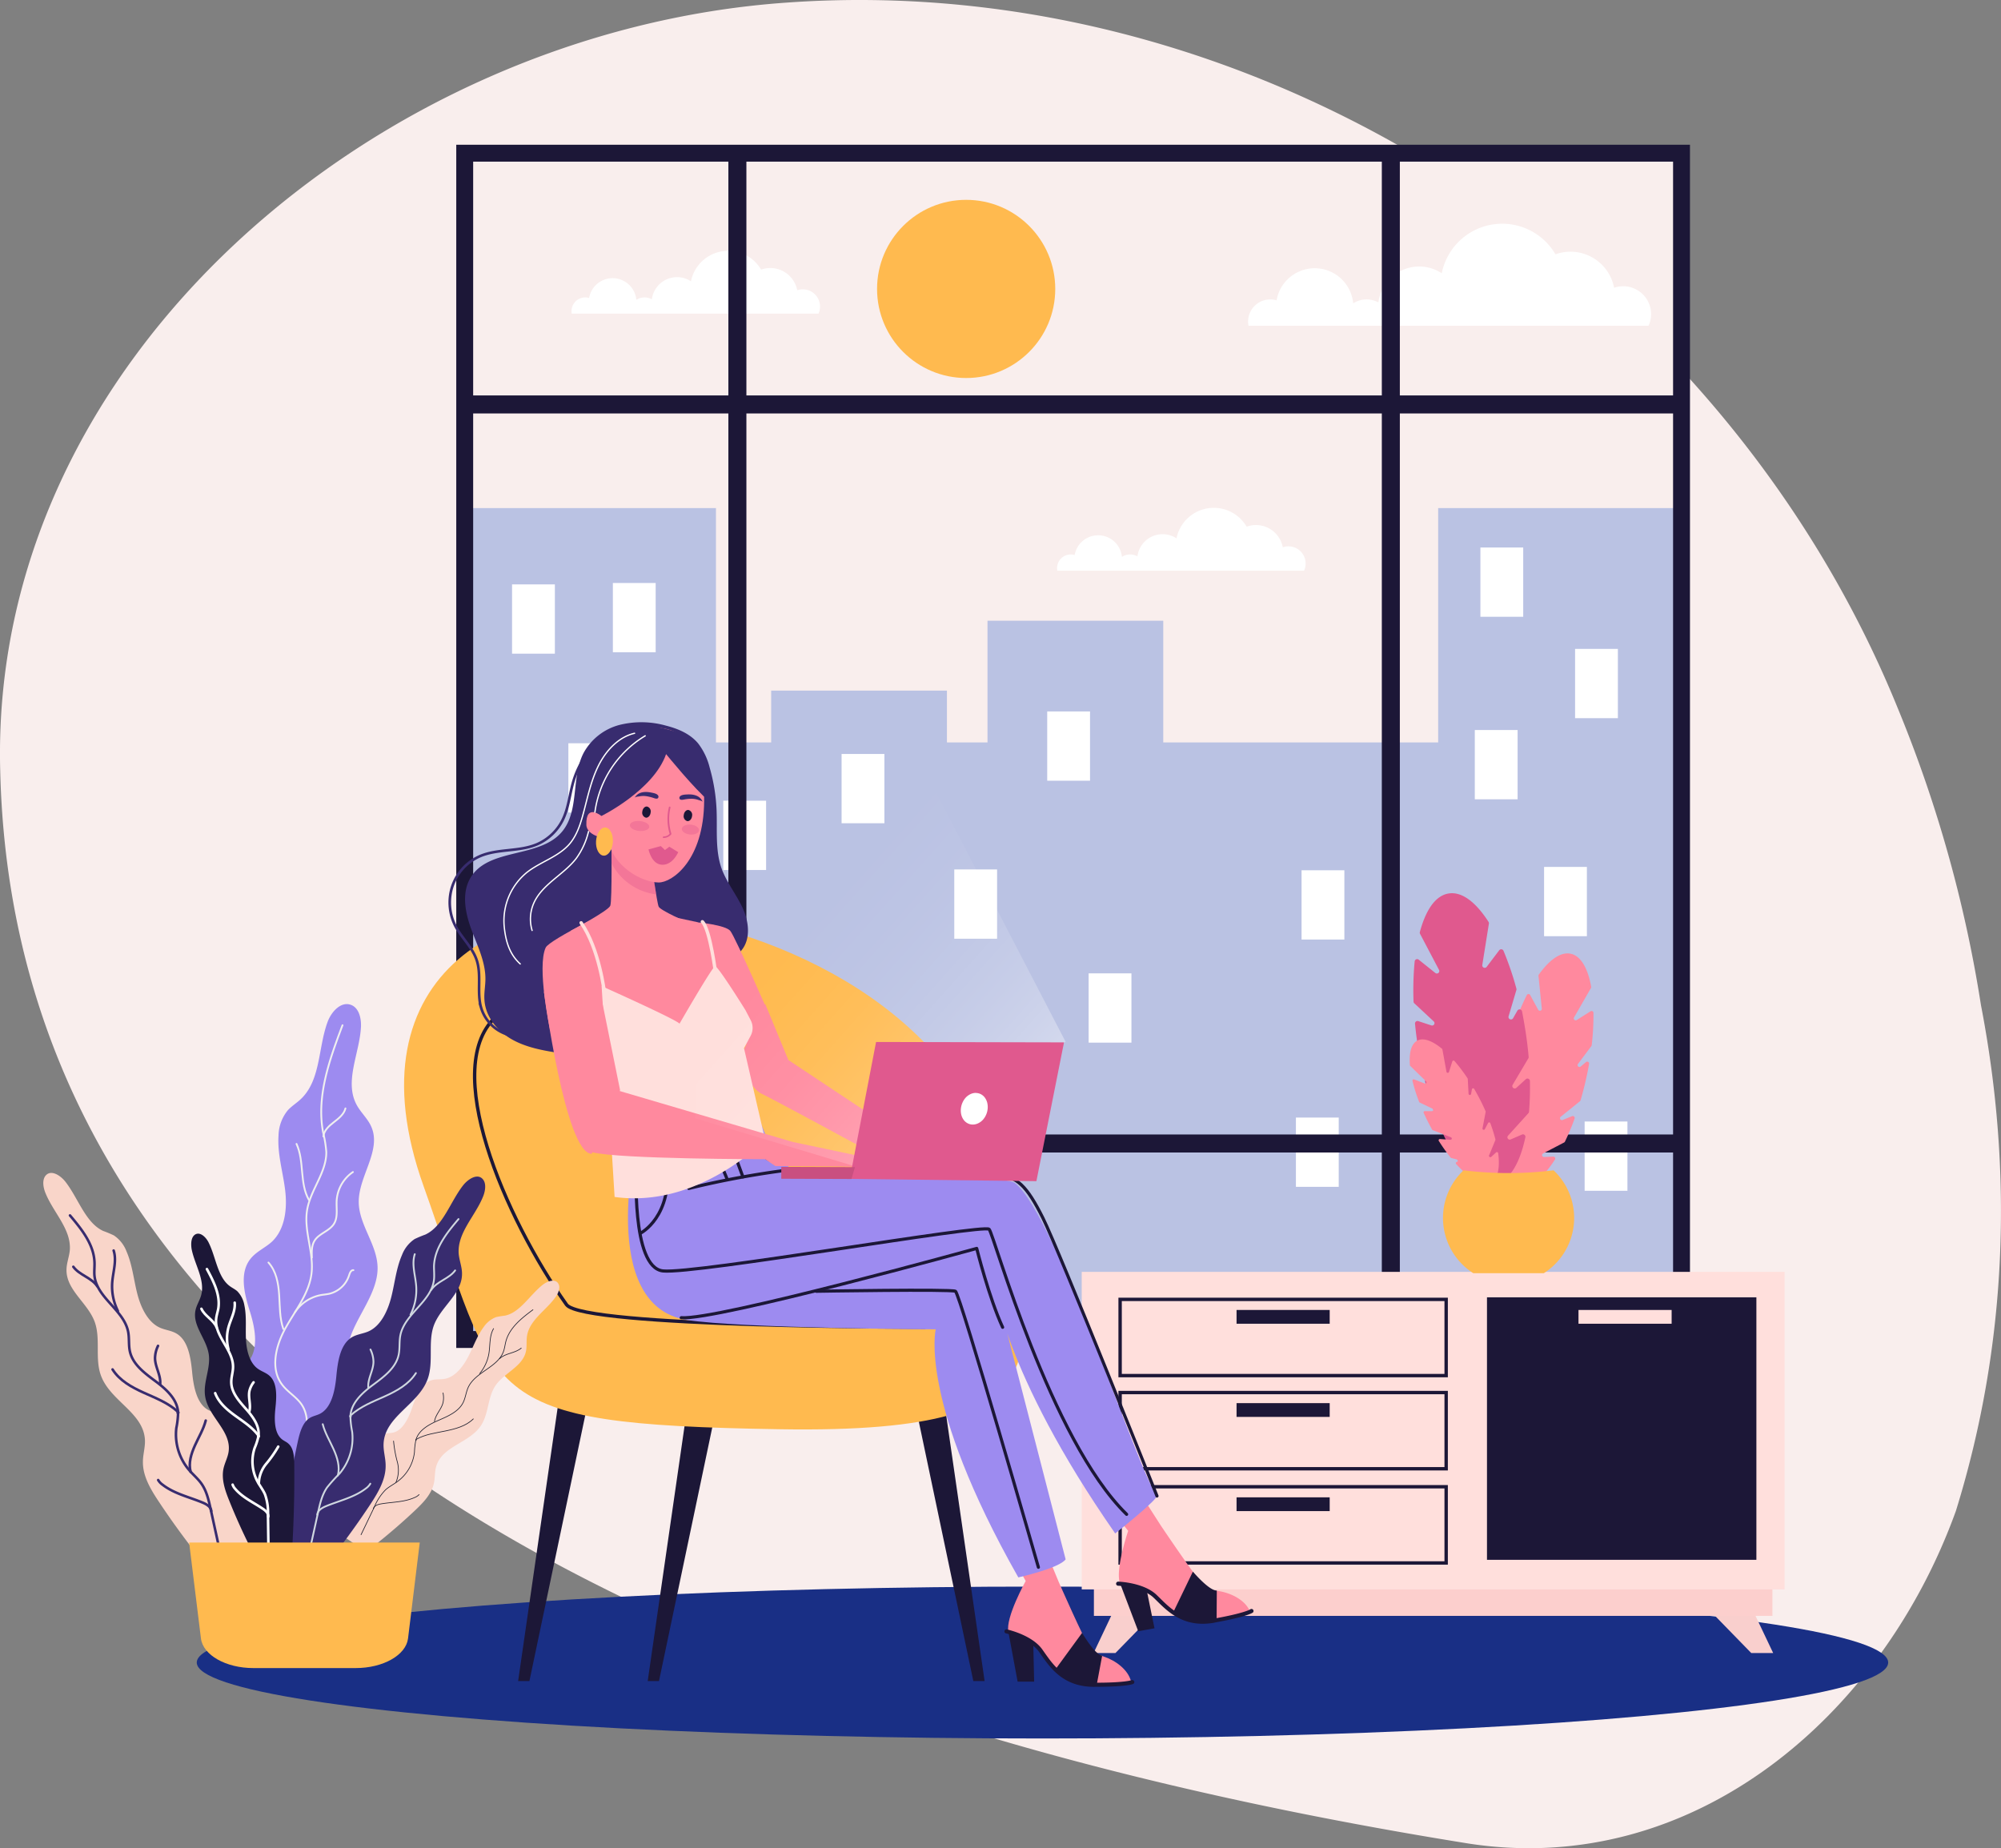<svg xmlns="http://www.w3.org/2000/svg" xmlns:xlink="http://www.w3.org/1999/xlink" viewBox="0 0 603.04 557.03">
  <rect x="0" y="0" width="603.04" height="557.03" fill="#808080" stroke="none"/>
  <defs>
    <linearGradient id="f26c0994-24ec-4ed3-a8f5-2c1a5a58daed" x1="313.72" y1="339.63" x2="234.44" y2="268.92" gradientUnits="userSpaceOnUse">
      <stop offset="0" stop-color="#fff"/>
      <stop offset="0.02" stop-color="#fff" stop-opacity="0.96"/>
      <stop offset="0.14" stop-color="#fff" stop-opacity="0.74"/>
      <stop offset="0.25" stop-color="#fff" stop-opacity="0.54"/>
      <stop offset="0.37" stop-color="#fff" stop-opacity="0.37"/>
      <stop offset="0.49" stop-color="#fff" stop-opacity="0.24"/>
      <stop offset="0.61" stop-color="#fff" stop-opacity="0.13"/>
      <stop offset="0.74" stop-color="#fff" stop-opacity="0.06"/>
      <stop offset="0.86" stop-color="#fff" stop-opacity="0.01"/>
      <stop offset="1" stop-color="#fff" stop-opacity="0"/>
    </linearGradient>
    <clipPath id="f4c14bbf-d1f4-40f8-8ecd-87fb8db3f421">
      <polygon points="289.13 339 290.01 329.4 298.09 329.37 297.21 338.94 289.13 339" style="fill: none"/>
    </clipPath>
  </defs>
  <title>Asset 3</title>
  <g id="a21ac62b-66eb-4a85-ad03-3806080e7931" data-name="Layer 2">
    <g id="a6ce3800-14c1-4993-86f8-8f80e7475d8e" data-name="Layer 1">
      <path d="M597,302.93c9.74,50.47,8,102.32-7.55,152.44C567,517.6,510,566,442.55,555.62,259.34,526.24,5.26,448.46.07,232.41-3.38,108,114.15,9.44,236.87.8,380.33-9.57,518.6,82,572,213.62A394,394,0,0,1,597,302.93Z" style="fill: #f9eeed"/>
      <g>
        <ellipse cx="314.17" cy="501.07" rx="254.87" ry="22.89" style="fill: #192f85"/>
        <g>
          <rect x="141.75" y="47.2" width="365.16" height="352.94" style="fill: #f9eeed"/>
          <circle cx="291.17" cy="87.08" r="26.85" style="fill: #ffba4f"/>
          <rect x="433.42" y="153.13" width="74.7" height="250.58" style="fill: #bac2e3"/>
          <rect x="141.07" y="153.13" width="74.7" height="250.58" style="fill: #bac2e3"/>
          <rect x="297.6" y="187.08" width="52.97" height="216.63" style="fill: #bac2e3"/>
          <rect x="232.41" y="208.14" width="52.97" height="195.58" style="fill: #bac2e3"/>
          <rect x="203.72" y="223.76" width="233.78" height="179.96" style="fill: #bac2e3"/>
          <g>
            <rect x="446.15" y="165.01" width="12.9" height="20.88" style="fill: #fff"/>
            <rect x="474.68" y="195.57" width="12.9" height="20.88" style="fill: #fff"/>
            <rect x="444.46" y="220.02" width="12.9" height="20.88" style="fill: #fff"/>
            <rect x="465.34" y="261.28" width="12.9" height="20.88" style="fill: #fff"/>
            <rect x="433.59" y="297.27" width="12.9" height="20.88" style="fill: #fff"/>
            <rect x="477.56" y="338.01" width="12.9" height="20.88" style="fill: #fff"/>
            <rect x="392.25" y="262.29" width="12.9" height="20.88" style="fill: #fff"/>
            <rect x="315.6" y="214.42" width="12.9" height="20.88" style="fill: #fff"/>
            <rect x="184.7" y="175.71" width="12.9" height="20.88" style="fill: #fff"/>
            <rect x="328.08" y="293.36" width="12.9" height="20.88" style="fill: #fff"/>
            <rect x="390.55" y="336.82" width="12.9" height="20.88" style="fill: #fff"/>
            <rect x="287.59" y="262.04" width="12.9" height="20.88" style="fill: #fff"/>
            <rect x="264.92" y="327.74" width="12.9" height="20.88" style="fill: #fff"/>
            <rect x="154.32" y="176.13" width="12.9" height="20.88" style="fill: #fff"/>
            <rect x="171.29" y="224.01" width="12.9" height="20.88" style="fill: #fff"/>
            <rect x="171.29" y="286.66" width="12.9" height="20.88" style="fill: #fff"/>
            <rect x="218.91" y="286.66" width="12.9" height="20.88" style="fill: #fff"/>
            <rect x="217.98" y="241.33" width="12.9" height="20.88" style="fill: #fff"/>
            <rect x="253.63" y="227.24" width="12.9" height="20.88" style="fill: #fff"/>
          </g>
          <rect x="140.05" y="46.17" width="366.71" height="357.54" style="fill: none;stroke: #1c1737;stroke-miterlimit: 10;stroke-width: 5.093px"/>
          <path d="M496.83,98.17a8.41,8.41,0,0,0-7.67-11.9,8.48,8.48,0,0,0-2.72.46,13.38,13.38,0,0,0-17.67-10.08,18.58,18.58,0,0,0-34.27,5.71,12.39,12.39,0,0,0-19.1,8.79,7.45,7.45,0,0,0-7.59.27,11.65,11.65,0,0,0-23.08-.91,7,7,0,0,0-1.9-.27,6.68,6.68,0,0,0-6.69,6.69,6.36,6.36,0,0,0,.12,1.24Z" style="fill: #fff"/>
          <path d="M393,172a5.11,5.11,0,0,0,.47-2.14,5.17,5.17,0,0,0-6.88-4.91,8.23,8.23,0,0,0-10.89-6.22,11.47,11.47,0,0,0-21.14,3.52,7.64,7.64,0,0,0-11.77,5.42,4.59,4.59,0,0,0-2.21-.56,4.53,4.53,0,0,0-2.47.73,7.19,7.19,0,0,0-14.24-.56,4.09,4.09,0,0,0-1.17-.17,4.13,4.13,0,0,0-4.13,4.13,3.84,3.84,0,0,0,.08.76Z" style="fill: #fff"/>
          <path d="M246.67,94.53a5.07,5.07,0,0,0,.46-2.14,5.19,5.19,0,0,0-6.87-4.91,8.26,8.26,0,0,0-10.89-6.22,11.47,11.47,0,0,0-21.14,3.53,7.55,7.55,0,0,0-4.2-1.26,7.65,7.65,0,0,0-7.58,6.68,4.53,4.53,0,0,0-2.2-.57,4.59,4.59,0,0,0-2.48.73,7.18,7.18,0,0,0-14.23-.55,3.77,3.77,0,0,0-1.17-.18,4.13,4.13,0,0,0-4.13,4.13,4.67,4.67,0,0,0,.07.76Z" style="fill: #fff"/>
          <rect x="219.51" y="47.19" width="5.43" height="355.84" style="fill: #1c1737"/>
          <rect x="416.44" y="47.19" width="5.43" height="355.84" style="fill: #1c1737"/>
          <rect x="319.8" y="-60.32" width="5.43" height="364.42" transform="translate(444.41 -200.62) rotate(90)" style="fill: #1c1737"/>
          <rect x="319.8" y="162.43" width="5.43" height="364.42" transform="translate(667.15 22.12) rotate(90)" style="fill: #1c1737"/>
        </g>
        <g>
          <polygon points="347.86 486.21 336.16 498.21 329.57 498.21 335.31 486.1 347.86 486.21" style="fill: #f9cfcd"/>
          <polygon points="516.09 486.21 527.78 498.21 534.38 498.21 528.63 486.1 516.09 486.21" style="fill: #f9cfcd"/>
          <rect x="329.67" y="467.23" width="204.49" height="19.78" style="fill: #fccfcd"/>
          <rect x="326" y="383.33" width="211.83" height="95.7" style="fill: #ffdfdc"/>
          <rect x="337.57" y="391.62" width="98.26" height="22.97" style="fill: none;stroke: #1c1737;stroke-miterlimit: 10;stroke-width: 1.019px"/>
          <rect x="372.66" y="394.81" width="28.07" height="4.15" style="fill: #1c1737"/>
          <rect x="337.57" y="419.7" width="98.26" height="22.97" style="fill: none;stroke: #1c1737;stroke-miterlimit: 10;stroke-width: 1.019px"/>
          <rect x="372.66" y="422.89" width="28.07" height="4.15" style="fill: #1c1737"/>
          <rect x="337.57" y="448.09" width="98.26" height="22.97" style="fill: none;stroke: #1c1737;stroke-miterlimit: 10;stroke-width: 1.019px"/>
          <rect x="372.66" y="451.28" width="28.07" height="4.15" style="fill: #1c1737"/>
          <rect x="448.13" y="391" width="81.19" height="79.11" style="fill: #1c1737"/>
          <rect x="475.71" y="394.81" width="28.07" height="4.15" style="fill: #ffdfdc"/>
        </g>
        <polygon points="283.82 417.35 296.73 506.65 293.33 506.65 275 419.39 283.82 417.35" style="fill: #1c1737"/>
        <polygon points="208.1 417.35 195.2 506.65 198.6 506.65 216.93 419.39 208.1 417.35" style="fill: #1c1737"/>
        <polygon points="169.06 417.35 156.15 506.65 159.55 506.65 177.88 419.39 169.06 417.35" style="fill: #1c1737"/>
        <path d="M235.1,430.76c-92.68-1.5-84.55-9.17-107.47-73.34s25.47-90.66,75.38-81,92.7,39.72,98.81,83.53S329.32,432.29,235.1,430.76Z" style="fill: #ffba4f"/>
        <path d="M278.73,400s-103.11.06-108-6.79c-18.33-25.8-38.7-72.32-20.71-87.26" style="fill: none;stroke: #1c1737;stroke-linecap: round;stroke-linejoin: round;stroke-width: 1.019px"/>
        <g>
          <path d="M328.9,447.63,340,461.38s-4.1,12-2.4,16c0,0,7.5,1.15,10.51,3.73s6.65,8.48,15.95,7.43,11.53-2.69,11.53-2.69l1.05-.34c-1.52-3.39-5.74-5.42-9.46-6a8.07,8.07,0,0,1-4.47-1.69c-2.35-2.38-12.85-18-12.85-18l-17.7-27.56Z" style="fill: #ff899e"/>
          <polygon points="345.55 479.11 347.93 490.75 343.03 491.63 337.63 477.41 345.55 479.11" style="fill: #1c1737"/>
          <path d="M366.19,489c9.17-1.66,11-2.77,11.21-2.89a.62.62,0,1,0-.69-1c-.06,0-1.9,1.14-10.95,2.74-8.4,1.51-12.75-2.78-16.24-6.23l-.95-.93c-3.86-3.71-11.26-4-11.57-4a.62.62,0,0,0-.64.6.61.61,0,0,0,.6.63c.07,0,7.24.27,10.75,3.65l.94.92c3.5,3.46,8.3,8.19,17.33,6.57Z" style="fill: #1c1737"/>
          <path d="M366.71,479.37l-.06,8.74s-5.27.64-7.56.22a24.1,24.1,0,0,1-5.59-2.23l6-12.43S364.4,479.47,366.71,479.37Z" style="fill: #1c1737"/>
        </g>
        <g>
          <path d="M300.6,461l8.51,15.5s-6.17,11.05-5.21,15.35c0,0,7.17,2.47,9.68,5.54s5,9.53,14.37,10.15,11.83-.59,11.83-.59l1.09-.16c-.89-3.6-4.69-6.35-8.25-7.53-1.72-.58-3.37-1.38-4.1-2.46-1.89-2.77-9.45-20-9.45-20l-12.52-30.27Z" style="fill: #ff899e"/>
          <polygon points="311.39 494.95 311.66 506.83 306.68 506.82 303.9 491.87 311.39 494.95" style="fill: #1c1737"/>
          <path d="M329.93,508.39c9.32,0,11.35-.77,11.55-.86a.62.62,0,0,0,.32-.81.63.63,0,0,0-.82-.32c-.07,0-2.06.78-11.26.75-8.54,0-12.05-5-14.88-9l-.76-1.08c-3.14-4.34-10.37-5.92-10.68-6a.62.62,0,0,0-.25,1.21c.07,0,7.07,1.55,9.93,5.5.24.35.5.7.75,1.07,2.83,4,6.71,9.54,15.89,9.55Z" style="fill: #1c1737"/>
          <path d="M332.16,499l-1.61,8.6s-5.3-.32-7.48-1.14a24.28,24.28,0,0,1-5.1-3.18l8.15-11.16S329.88,498.66,332.16,499Z" style="fill: #1c1737"/>
        </g>
        <path d="M182.9,221.14a27.6,27.6,0,0,0-10.12,14.43c-1.1,3.78-1.42,7.83-3.12,11.38a15.52,15.52,0,0,1-7.87,7.53c-5.45,2.29-11.83,1.24-17.24,3.61a15.2,15.2,0,0,0-8.16,8.84A15.59,15.59,0,0,0,137.2,279c1.86,3.62,5.13,6.44,6.44,10.31,1.55,4.58,0,9.75,1.35,14.4a12.08,12.08,0,0,0,11.24,8.63l-.08-4.72-1,0" style="fill: none;stroke: #382c6f;stroke-miterlimit: 10;stroke-width: 0.789px"/>
        <path d="M146,301.43c.32,5,3.86,9.29,8.13,11.75s9.2,3.37,14.05,4.14,10,1.44,15,.7,9.93-3,12.9-7.17c4.08-5.66,4.25-14.24,10-18.07,5.23-3.46,13.2-1.51,17.31-6.28,2.94-3.42,2.32-8.75.42-12.85S219,266,217.45,261.72c-1.94-5.51-1.26-11.56-1.49-17.41a54.45,54.45,0,0,0-2.08-12.94,19.7,19.7,0,0,0-3.48-7.31c-2.41-2.89-6-4.42-9.65-5.35a27.39,27.39,0,0,0-14-.24A17.34,17.34,0,0,0,175.84,227c-3.75,7.33-1.18,17.26-6.4,23.59-6.79,8.24-22.24,4.77-27.67,14-2.69,4.56-1.59,10.41.23,15.38s4.35,9.9,4.29,15.21C146.27,297.23,145.83,299.33,146,301.43Z" style="fill: #382c6f"/>
        <path d="M177.36,250.61a22.83,22.83,0,0,1-3.66,8.05c-3.8,5-10.38,7.83-12.89,13.66a11.94,11.94,0,0,0-.45,8.1" style="fill: none;stroke: #fff;stroke-linecap: round;stroke-linejoin: round;stroke-width: 0.395px"/>
        <path d="M192,343.44s-12.27,50.06,15,54.38c16,2.55,75,2.83,75,2.83s-5.33,21.45,24.89,74.76c0,0,12.23-2.72,14.26-5.43l-21.66-83.91s2.31,26.86,36.6,76.1c0,0,13.46-10.63,12.57-11.55-5.14-5.29-30.22-84.2-42.79-94.05-3.62-2.84-66.29-3.31-66.29-3.31l-6.37-5.35-5.35-12.73Z" style="fill: #9d8bf0"/>
        <path d="M300.55,354.36c5.85,0,8.91,3.06,13.75,12.74s34.38,83.78,34.38,83.78" style="fill: none;stroke: #1c1737;stroke-linecap: round;stroke-linejoin: round;stroke-width: 0.949px"/>
        <path d="M205.3,397.15c10.61.84,89.05-20.89,89.05-20.89s3.73,14.94,7.81,23.77" style="fill: none;stroke: #1c1737;stroke-linecap: round;stroke-linejoin: round;stroke-width: 0.949px"/>
        <path d="M237.9,352.58a267.34,267.34,0,0,0-30.3,5.6" style="fill: none;stroke: #1c1737;stroke-linecap: round;stroke-linejoin: round;stroke-width: 0.949px"/>
        <polyline points="219.14 355.38 214.05 343.16 219.14 341.8 223.89 354.7" style="fill: none;stroke: #1c1737;stroke-linecap: round;stroke-linejoin: round;stroke-width: 0.949px"/>
        <path d="M191.81,351.31s-1.7,30.73,8,31.74,96.77-14.26,98.29-12.56,18.34,63.33,41.43,85.91" style="fill: none;stroke: #1c1737;stroke-linecap: round;stroke-linejoin: round;stroke-width: 0.949px"/>
        <path d="M246,389.17s40.58-.68,41.94,0,25,83.18,25,83.18" style="fill: none;stroke: #1c1737;stroke-linecap: round;stroke-linejoin: round;stroke-width: 0.949px"/>
        <path d="M193,371.68s9.85-4.92,8-21.39" style="fill: none;stroke: #1c1737;stroke-linecap: round;stroke-linejoin: round;stroke-width: 0.949px"/>
        <path d="M235.1,350.29s-6.45,1.53-11.21-13.24" style="fill: none;stroke: #1c1737;stroke-linecap: round;stroke-linejoin: round;stroke-width: 0.949px"/>
        <path d="M210.29,278s8.26.76,9.78,2.54,12.6,27.22,12.6,27.22L229,315.15l-20.89-2.3h-7.64l-10.69-7.64Z" style="fill: #ff899e"/>
        <path d="M230.59,302.53l7,16.94,34.89,23.18,12.36-23.18,9.29,1.64a23.87,23.87,0,0,1-6.83,1.64l-.55,7.93L268,350.29s-34.9-19-38.45-20.63-6.91-9.92-6.91-9.92Z" style="fill: #ff899e"/>
        <path d="M186.87,272.93s-21.29,10.21-22.42,12.67c-2.69,5.86,1.25,24.45,1.25,24.45l41.67-7,6-19.31-3.1-5.79Z" style="fill: #ff899e"/>
        <path d="M184.25,251.86s.27,19.58-.33,21.12-11.86,7.52-11.86,7.52,20.47,6.95,35.16-2.5c0,0-8.2-3.59-8.72-4.75s-2.29-13.75-2.29-13.75Z" style="fill: #ff899e"/>
        <path d="M187.22,256.32l3.17,2,6.51,4.93c.2,1.4.47,3.87.86,6.31a17.63,17.63,0,0,1-13.44-9.34c0-1.21,0-3.1,0-4Z" style="fill: #e0598e;opacity: 0.39"/>
        <path d="M204.79,308.52s9.68-16.8,10.7-17.31c.72-.36,9.17,13.24,9.17,13.24l1.56,3a5,5,0,0,1,0,4.73l-2,3.74,6.36,27.61s-19.95,20.77-45.36,17.22l-3.91-63.55S203.78,307.25,204.79,308.52Z" style="fill: #ffdfdc"/>
        <path d="M178.31,347.74c-7.93,0-14.39-48.89-14.39-48.89l17.45,2.54,5.5,27.16" style="fill: #ff899e"/>
        <path d="M212.21,241.31c-.08,18-9.67,24.72-13.73,24.66-5.26-.07-13.95-5-15.26-13.09,0,0-6.41-.72-6.51-4.3-.18-6.58,4.54-2.65,4.54-2.65s-6.47-23.33,11.66-26.34C204.75,217.63,212.28,224.05,212.21,241.31Z" style="fill: #ff899e"/>
        <path d="M191.24,240.49c.21-.38,1-.39,1.4-.46A6.25,6.25,0,0,1,195,240a13.75,13.75,0,0,1,1.79.44c.4.13,1.08.44,1.47.14a.66.66,0,0,0,.06-.84c-.4-.59-1.43-.74-2.07-.87C194.36,238.48,192.25,238.62,191.24,240.49Z" style="fill: #382c6f"/>
        <path d="M211.8,241.75c-.15-.41-1-.52-1.32-.65a6.39,6.39,0,0,0-2.29-.36,12.61,12.61,0,0,0-1.84.19c-.41.07-1.13.28-1.47-.07a.65.65,0,0,1,.05-.84c.48-.52,1.53-.54,2.17-.58C209,239.33,211.05,239.76,211.8,241.75Z" style="fill: #382c6f"/>
        <path d="M189.83,248.66c.08-.82,1.45-1.36,3.06-1.2s2.86.95,2.78,1.77-1.46,1.36-3.07,1.2S189.75,249.48,189.83,248.66Z" style="fill: #e0598e;opacity: 0.39"/>
        <path d="M205.49,249.77c.08-.82,1.31-1.37,2.74-1.23s2.52.92,2.44,1.74-1.3,1.37-2.73,1.23S205.41,250.59,205.49,249.77Z" style="fill: #e0598e;opacity: 0.39"/>
        <path d="M200,252.55a3,3,0,0,0,2.28-1.07.24.24,0,0,0,.05-.24,15,15,0,0,1-.27-7.82.25.25,0,0,0-.18-.31.24.24,0,0,0-.3.18,15.4,15.4,0,0,0,.23,8,2.38,2.38,0,0,1-1.76.81H200a.25.25,0,0,0-.06.49Z" style="fill: #e0598e"/>
        <path d="M195.44,256l3.72-1,1.24,1.19,1.31-1,2.69,1.64s-1.63,3.9-4.85,3.8S195.44,256,195.44,256Z" style="fill: #e0598e"/>
        <path d="M193.57,244.64c.09-.93.73-1.63,1.42-1.56a1.52,1.52,0,0,1,1.09,1.8c-.09.93-.73,1.62-1.42,1.56A1.53,1.53,0,0,1,193.57,244.64Z" style="fill: #1c1737"/>
        <path d="M206.06,245.68c.09-.93.73-1.63,1.42-1.56a1.52,1.52,0,0,1,1.09,1.8c-.09.93-.73,1.62-1.42,1.56A1.52,1.52,0,0,1,206.06,245.68Z" style="fill: #1c1737"/>
        <path d="M179.63,253.48c.15-2.34,1.41-4.17,2.81-4.08s2.41,2.06,2.26,4.4-1.4,4.17-2.8,4.08S179.48,255.82,179.63,253.48Z" style="fill: #ffba4f"/>
        <path d="M178.89,241.46l2.36,4.47s15.67-7.71,19.49-18.65c0,0,8.72,10.73,13,14.2,0,0,.87-16.91-7.35-20s-20.22-5.28-24.58,1.63S178.89,241.46,178.89,241.46Z" style="fill: #382c6f"/>
        <path d="M194.44,221.77a31.82,31.82,0,0,0-15.15,23" style="fill: none;stroke: #fff;stroke-linecap: round;stroke-linejoin: round;stroke-width: 0.395px"/>
        <path d="M191.24,221c-4.93,1.15-8.73,5.33-11,10s-3.23,9.75-4.6,14.72c-.83,3-1.85,6-3.82,8.43-3.39,4.09-8.92,5.53-13.06,8.81A18.82,18.82,0,0,0,151.93,279c.54,6.06,2.37,9.25,4.85,11.52" style="fill: none;stroke: #fff;stroke-linecap: round;stroke-linejoin: round;stroke-width: 0.395px"/>
        <path d="M215.74,293.92s-1.69-13.75-4.07-16.12" style="fill: none;stroke: #ffdfdc;stroke-linecap: round;stroke-linejoin: round;stroke-width: 1.019px"/>
        <path d="M182.13,299s-1.53-13.08-7-20.88" style="fill: none;stroke: #ffdfdc;stroke-linecap: round;stroke-linejoin: round;stroke-width: 1.019px"/>
        <g>
          <g>
            <g>
              <path d="M105.78,302.86c-3.07-1.15-6,2.16-7.09,5.24-2.87,7.86-2,17.65-8.2,23.31-1.21,1.11-2.64,2-3.75,3.21a12.46,12.46,0,0,0-2.8,7.62c-.38,5.54,1.34,11,2,16.49s0,11.74-4,15.51c-2,1.82-4.59,2.91-6.32,5-3.59,4.28-2,10.69-.32,16s2.9,12-1.11,15.85c-1.08,1.05-2.46,1.77-3.46,2.9-2.41,2.72-2,6.84-1.4,10.42q3.28,19.68,8,39.09a5.32,5.32,0,0,0,1.34,2.81c1,.9,2.52.88,3.88.81l10.26-.52c1.84-.1,3.8-.23,5.32-1.28s2.44-3.12,3.13-5c3-8.26,5.71-16.68,8-25.2,1.39-5.25,2.59-11,.34-16-1.19-2.59-3.24-4.74-4.23-7.41-3.68-9.94,8.67-19.23,8.42-29.83-.17-6.83-5.6-12.72-5.68-19.55-.08-7.88,7-15.64,3.75-22.83-1.06-2.38-3.11-4.18-4.35-6.46-3.87-7.07.9-15.61,1.28-23.66C108.88,306.83,108.17,303.76,105.78,302.86Z" style="fill: #9d8bf0"/>
              <path d="M103.22,309c-3.9,10.32-7.86,21.27-5.88,32.12a37.18,37.18,0,0,1,1,6.08c.06,6.17-4.75,11.37-5.78,17.45-1.07,6.34,2.09,12.78,1.32,19.17-.73,6-4.8,11-7.76,16.3S81.34,412.43,85,417.29c1.68,2.26,4.31,3.7,5.89,6,3,4.49,1.24,10.53-.73,15.57-3.36,8.57-7.08,17.86-4.55,26.72" style="fill: none;stroke: #efefef;stroke-linecap: round;stroke-linejoin: round;stroke-width: 0.541px"/>
              <path d="M94,379c-.07-1.74-.12-3.59.8-5.07,1.37-2.21,4.47-2.87,5.85-5.09,1.26-2,.67-4.64.81-7a11.31,11.31,0,0,1,4.9-8.6" style="fill: none;stroke: #efefef;stroke-linecap: round;stroke-linejoin: round;stroke-width: 0.541px"/>
              <path d="M104.11,334.06c-.45,1.77-2,3-3.47,4.13s-3,2.5-3.18,4.32" style="fill: none;stroke: #efefef;stroke-linecap: round;stroke-linejoin: round;stroke-width: 0.541px"/>
              <path d="M89.36,344.76c2.42,5.27.86,11.83,3.73,16.87" style="fill: none;stroke: #efefef;stroke-linecap: round;stroke-linejoin: round;stroke-width: 0.541px"/>
              <path d="M88.91,395.47a12.07,12.07,0,0,1,7.8-5.15c.91-.16,1.83-.22,2.72-.44a8.3,8.3,0,0,0,5.78-5.53c.22-.7.58-1.6,1.3-1.54" style="fill: none;stroke: #efefef;stroke-linecap: round;stroke-linejoin: round;stroke-width: 0.541px"/>
            </g>
            <path d="M80.9,380.51c2.34,2.58,3,6.25,3.23,9.72s.11,7,1.26,10.33" style="fill: none;stroke: #efefef;stroke-linecap: round;stroke-linejoin: round;stroke-width: 0.541px"/>
          </g>
          <g>
            <path d="M168.25,386.86c-.91-1.56-3.25-.79-4.76.42-3.86,3.08-6.8,8.32-11.31,9.24a27,27,0,0,0-2.67.44,8,8,0,0,0-3.75,3c-2,2.7-3.12,6-4.69,9s-3.93,6-6.93,6.59c-1.44.3-2.92,0-4.34.52-3,1-4.43,4.81-5.52,8s-2.8,7-5.8,7.7c-.81.19-1.64.12-2.44.38-1.94.61-3.15,2.84-4.1,4.84q-5.23,11-9.74,22.4a3.74,3.74,0,0,0-.38,1.85,2.64,2.64,0,0,0,1.37,1.64l4.53,3a4.62,4.62,0,0,0,2.68,1,5.77,5.77,0,0,0,3-1.55q6.1-4.84,11.85-10.27c2.35-2.23,4.8-4.78,5.51-8,.37-1.69.22-3.43.7-5.1,1.79-6.22,10.14-7,13.6-12.49,2.22-3.52,1.9-8.23,4.17-11.72,2.61-4,8.2-5.74,9.26-10.41.35-1.54.09-3.11.33-4.66.74-4.82,5.63-7.64,8.5-11.61C168.23,389.86,169,388.08,168.25,386.86Z" style="fill: #f9d5c9"/>
            <g>
              <path d="M160.61,394.75c-3.41,2.53-7,5.36-8.13,9.45-.27,1-.38,2.09-.73,3.08-1.73,4.87-8.54,6.2-10.67,10.91-.64,1.44-.79,3.06-1.48,4.48-1.38,2.79-4.54,4.14-7.4,5.38s-6,2.92-6.85,5.91a20.56,20.56,0,0,0-.44,3.67,12.78,12.78,0,0,1-5.13,8.89c-1.17.86-2.48,1.51-3.56,2.47a16.21,16.21,0,0,0-3.41,5.22q-2,4.17-4,8.33" style="fill: none;stroke: #212231;stroke-linecap: round;stroke-linejoin: round;stroke-width: 0.211px"/>
              <path d="M133.51,419.82a6.78,6.78,0,0,1,0,2.94c-.49,2-2.3,3.61-2.57,5.69" style="fill: none;stroke: #212231;stroke-linecap: round;stroke-linejoin: round;stroke-width: 0.211px"/>
              <path d="M148.75,400.43c-1.29,2.2-1,4.94-1.4,7.46a12.87,12.87,0,0,1-2.81,6.12" style="fill: none;stroke: #212231;stroke-linecap: round;stroke-linejoin: round;stroke-width: 0.211px"/>
              <path d="M157.09,406.3c-1.84,1.59-4.75,1.49-6.51,3.17" style="fill: none;stroke: #212231;stroke-linecap: round;stroke-linejoin: round;stroke-width: 0.211px"/>
              <path d="M142.64,427.64c-2.19,2.17-5.33,3-8.35,3.63s-6.16,1-8.84,2.53c-.08.05-.18.12-.17.21s.21.09.17,0" style="fill: none;stroke: #212231;stroke-linecap: round;stroke-linejoin: round;stroke-width: 0.211px"/>
              <path d="M118.61,434.32a36.63,36.63,0,0,0,1.13,6.28,9.6,9.6,0,0,1-.44,6.25" style="fill: none;stroke: #212231;stroke-linecap: round;stroke-linejoin: round;stroke-width: 0.211px"/>
              <path d="M126.29,450.46a3.67,3.67,0,0,1-1.25.84c-3.12,1.43-6.69,1.38-10.08,1.93-1,.16-2.15.51-2.45,1.47" style="fill: none;stroke: #212231;stroke-linecap: round;stroke-linejoin: round;stroke-width: 0.211px"/>
            </g>
          </g>
          <g>
            <path d="M145.42,355.3c-1.59-1.68-4.29,0-5.83,1.92-3.92,5-6.06,12.41-11.43,14.88a34.52,34.52,0,0,0-3.21,1.34,10.13,10.13,0,0,0-3.81,4.83c-1.74,4-2.15,8.42-3.22,12.65s-3.17,8.62-6.73,10.28c-1.73.8-3.65.89-5.29,1.93-3.39,2.17-4.13,7.31-4.54,11.67s-1.45,9.56-5,11.33c-1,.48-2,.64-2.94,1.19-2.24,1.34-3.1,4.48-3.7,7.27q-3.3,15.33-5.61,30.87a4.74,4.74,0,0,0,.07,2.43,3.39,3.39,0,0,0,2.2,1.65l6.53,2.4a5.87,5.87,0,0,0,3.65.51,7.46,7.46,0,0,0,3.31-2.82q6.21-7.86,11.8-16.33c2.29-3.48,4.61-7.39,4.55-11.63,0-2.23-.73-4.36-.62-6.59.41-8.3,10.62-11.76,13.34-19.61,1.75-5.06,0-10.85,1.77-15.89,2.09-5.8,8.58-9.58,8.53-15.73,0-2-.8-3.91-1-5.93-.49-6.24,4.8-11.21,7.22-17C146.28,359.06,146.67,356.62,145.42,355.3Z" style="fill: #382c6f"/>
            <g>
              <path d="M138.18,367.42c-3.52,4.16-7.23,8.76-7.39,14.21,0,1.35.14,2.71,0,4.06-.74,6.59-8.86,10.27-10.14,16.78-.39,2-.09,4.06-.54,6-.9,3.9-4.46,6.51-7.68,8.9s-6.59,5.41-6.83,9.41a26.86,26.86,0,0,0,.53,4.72,16.51,16.51,0,0,1-3.81,12.63,53.74,53.74,0,0,0-3.72,4.13c-1.54,2.2-2.16,4.9-2.74,7.53q-1.27,5.79-2.56,11.59" style="fill: none;stroke: #cfd7e0;stroke-linecap: round;stroke-linejoin: round;stroke-width: 0.541px"/>
              <path d="M111.65,406.73a8.82,8.82,0,0,1,.9,3.66c0,2.69-1.82,5.2-1.55,7.88" style="fill: none;stroke: #cfd7e0;stroke-linecap: round;stroke-linejoin: round;stroke-width: 0.541px"/>
              <path d="M125,378c-1,3.13.22,6.47.44,9.74a16.6,16.6,0,0,1-1.72,8.48" style="fill: none;stroke: #cfd7e0;stroke-linecap: round;stroke-linejoin: round;stroke-width: 0.541px"/>
              <path d="M137.17,382.89c-1.83,2.54-5.5,3.26-7.21,5.88" style="fill: none;stroke: #cfd7e0;stroke-linecap: round;stroke-linejoin: round;stroke-width: 0.541px"/>
              <path d="M125.35,413.83c-2.1,3.35-5.76,5.37-9.36,7s-7.41,3.07-10.32,5.76c-.09.08-.19.2-.15.31s.28.06.21-.05" style="fill: none;stroke: #cfd7e0;stroke-linecap: round;stroke-linejoin: round;stroke-width: 0.541px"/>
              <path d="M97.26,429.24c.68,2.65,2.13,5,3.26,7.52s2,5.29,1.29,7.94" style="fill: none;stroke: #cfd7e0;stroke-linecap: round;stroke-linejoin: round;stroke-width: 0.541px"/>
              <path d="M111.6,447.17a4.63,4.63,0,0,1-1.31,1.41c-3.49,2.71-8,3.7-12.05,5.37-1.19.5-2.53,1.28-2.62,2.57" style="fill: none;stroke: #cfd7e0;stroke-linecap: round;stroke-linejoin: round;stroke-width: 0.541px"/>
            </g>
          </g>
          <g>
            <path d="M13.85,354.2c1.6-1.68,4.3,0,5.83,1.92,3.92,5,6.06,12.41,11.43,14.88a34.52,34.52,0,0,1,3.21,1.34,10.13,10.13,0,0,1,3.81,4.83c1.74,4,2.15,8.42,3.22,12.65s3.17,8.62,6.74,10.28c1.72.8,3.64.89,5.28,1.93,3.4,2.17,4.13,7.31,4.55,11.67s1.44,9.56,5,11.33c1,.48,2,.64,2.94,1.19,2.24,1.34,3.1,4.48,3.7,7.27q3.32,15.33,5.61,30.87a4.74,4.74,0,0,1-.07,2.43,3.39,3.39,0,0,1-2.2,1.65l-6.53,2.4a5.87,5.87,0,0,1-3.65.51,7.46,7.46,0,0,1-3.31-2.82q-6.21-7.86-11.8-16.33c-2.29-3.48-4.6-7.39-4.54-11.63,0-2.23.72-4.36.61-6.59-.41-8.3-10.62-11.76-13.33-19.61-1.76-5.06,0-10.85-1.78-15.89-2.09-5.8-8.57-9.58-8.53-15.73,0-2,.8-3.91,1-5.93.48-6.24-4.81-11.21-7.23-17C13,358,12.6,355.52,13.85,354.2Z" style="fill: #f9d5c9"/>
            <g>
              <path d="M21.09,366.32c3.52,4.16,7.23,8.76,7.39,14.21.05,1.35-.14,2.71,0,4.06.74,6.59,8.86,10.27,10.14,16.78.39,2,.09,4.06.54,6,.9,3.9,4.46,6.51,7.68,8.9s6.59,5.41,6.83,9.41a26,26,0,0,1-.53,4.72A16.51,16.51,0,0,0,57,443.06c1.21,1.4,2.66,2.61,3.73,4.13,1.54,2.2,2.15,4.9,2.73,7.53L66,466.31" style="fill: none;stroke: #382c6f;stroke-linecap: round;stroke-linejoin: round;stroke-width: 0.771px"/>
              <path d="M47.62,405.63a8.82,8.82,0,0,0-.9,3.66c0,2.69,1.82,5.2,1.55,7.88" style="fill: none;stroke: #382c6f;stroke-linecap: round;stroke-linejoin: round;stroke-width: 0.771px"/>
              <path d="M34.25,376.9c1,3.13-.22,6.47-.44,9.74a16.6,16.6,0,0,0,1.72,8.48" style="fill: none;stroke: #382c6f;stroke-linecap: round;stroke-linejoin: round;stroke-width: 0.771px"/>
              <path d="M22.1,381.79c1.83,2.54,5.5,3.26,7.21,5.88" style="fill: none;stroke: #382c6f;stroke-linecap: round;stroke-linejoin: round;stroke-width: 0.771px"/>
              <path d="M33.92,412.73c2.1,3.35,5.76,5.37,9.37,7s7.4,3.07,10.31,5.76c.09.08.19.2.15.31s-.28.06-.21-.05" style="fill: none;stroke: #382c6f;stroke-linecap: round;stroke-linejoin: round;stroke-width: 0.771px"/>
              <path d="M62,428.14c-.68,2.65-2.13,5-3.26,7.52s-2,5.29-1.29,7.94" style="fill: none;stroke: #382c6f;stroke-linecap: round;stroke-linejoin: round;stroke-width: 0.771px"/>
              <path d="M47.67,446.07A4.63,4.63,0,0,0,49,447.48c3.49,2.71,8,3.7,12.05,5.38,1.19.49,2.53,1.27,2.62,2.56" style="fill: none;stroke: #382c6f;stroke-linecap: round;stroke-linejoin: round;stroke-width: 0.771px"/>
            </g>
          </g>
          <g>
            <path d="M58.74,372.12c1.48-1,3.28.64,4.14,2.38,2.21,4.42,2.67,10.4,6.38,13.13.73.54,1.55.91,2.24,1.52a8,8,0,0,1,2.15,4.28c.7,3.3.31,6.76.47,10.16s1.06,7.07,3.52,8.89c1.19.88,2.64,1.25,3.72,2.3,2.25,2.18,2,6.22,1.64,9.61s-.4,7.52,2,9.42c.66.52,1.43.8,2,1.37,1.5,1.37,1.66,3.9,1.68,6.12q.12,12.21-.56,24.42a3.66,3.66,0,0,1-.44,1.84,2.59,2.59,0,0,1-1.93.91l-5.36.81a4.58,4.58,0,0,1-2.86-.19,5.73,5.73,0,0,1-2.08-2.66q-3.51-7-6.43-14.3c-1.21-3-2.36-6.36-1.65-9.59.38-1.69,1.24-3.21,1.51-4.92,1-6.39-6.25-10.63-7.09-17-.55-4.13,1.72-8.27,1.13-12.4-.68-4.75-5-8.65-4-13.33.33-1.55,1.22-2.86,1.66-4.37,1.35-4.68-1.91-9.3-2.84-14.11C57.5,374.84,57.58,372.92,58.74,372.12Z" style="fill: #1c1737"/>
            <g>
              <path d="M62.36,382.49c2,3.72,4.13,7.82,3.41,12-.19,1-.54,2-.64,3.1-.47,5.14,5.15,9.22,5.1,14.38,0,1.58-.57,3.11-.53,4.69.07,3.11,2.38,5.66,4.45,8s4.18,5.16,3.73,8.24a19.27,19.27,0,0,1-1.14,3.52,12.8,12.8,0,0,0,.93,10.22c.7,1.27,1.61,2.41,2.19,3.74a16.2,16.2,0,0,1,.9,6.17l.13,9.24" style="fill: none;stroke: #fff;stroke-linecap: round;stroke-linejoin: round;stroke-width: 0.771px"/>
              <path d="M76.42,416.62a6.83,6.83,0,0,0-1.26,2.65c-.41,2.06.56,4.25-.06,6.25" style="fill: none;stroke: #fff;stroke-linecap: round;stroke-linejoin: round;stroke-width: 0.771px"/>
              <path d="M70.73,392.62c.25,2.54-1.18,4.9-1.86,7.36a12.81,12.81,0,0,0,0,6.73" style="fill: none;stroke: #fff;stroke-linecap: round;stroke-linejoin: round;stroke-width: 0.771px"/>
              <path d="M60.7,394.45c1,2.22,3.68,3.35,4.58,5.61" style="fill: none;stroke: #fff;stroke-linecap: round;stroke-linejoin: round;stroke-width: 0.771px"/>
              <path d="M64.85,419.88c1.08,2.89,3.56,5,6.05,6.81s5.17,3.5,7,6a.25.25,0,0,1,.06.27c0,.08-.22,0-.15-.07" style="fill: none;stroke: #fff;stroke-linecap: round;stroke-linejoin: round;stroke-width: 0.771px"/>
              <path d="M83.85,436a36,36,0,0,1-3.66,5.22A9.63,9.63,0,0,0,78,447.12" style="fill: none;stroke: #fff;stroke-linecap: round;stroke-linejoin: round;stroke-width: 0.771px"/>
              <path d="M70.11,447.46a3.54,3.54,0,0,0,.78,1.28c2.23,2.62,5.49,4.07,8.34,6,.83.56,1.73,1.37,1.6,2.37" style="fill: none;stroke: #fff;stroke-linecap: round;stroke-linejoin: round;stroke-width: 0.771px"/>
            </g>
          </g>
          <path d="M126.5,464.91H57l3.56,28.9c.61,5,7.5,8.93,15.79,8.93h30.83c8.29,0,15.17-3.9,15.79-8.93Z" style="fill: #ffba4f"/>
        </g>
        <path d="M185.83,328.55l53.08,15.62,19.78,4.16s2.51,3.68-.31,3.4-24.67-.28-24.67-.28l-3.12-2.08s-43.72,0-52.05-2.08S185.83,328.55,185.83,328.55Z" style="fill: #ff899e"/>
        <polygon points="321.14 313.98 264.94 205.73 211.85 244.24 209.47 337.05 258.38 351.73 321.14 313.98" style="opacity: 0.45;fill: url(#f26c0994-24ec-4ed3-a8f5-2c1a5a58daed)"/>
        <g>
          <g>
            <polygon points="320.66 314.16 264.02 314.04 256.08 355.31 312.34 355.99 320.66 314.16" style="fill: #e0598e"/>
            <polygon points="235.45 355.26 256.61 355.34 257.65 351.76 235.46 351.68 235.45 355.26" style="fill: #c94f80"/>
          </g>
          <g style="isolation: isolate">
            <g style="clip-path: url(#f4c14bbf-d1f4-40f8-8ecd-87fb8db3f421)">
              <path d="M294.06,329.39a3.63,3.63,0,0,0-1.61.38,4.8,4.8,0,0,0-1.38,1,5.73,5.73,0,0,0-1,1.53,5.87,5.87,0,0,0-.49,1.87,5.48,5.48,0,0,0,.14,1.87,4.56,4.56,0,0,0,.73,1.52,3.52,3.52,0,0,0,1.19,1,3.3,3.3,0,0,0,1.54.37,3.69,3.69,0,0,0,1.6-.38,4.61,4.61,0,0,0,1.38-1,5.52,5.52,0,0,0,1-1.52,5.74,5.74,0,0,0,.49-1.86,5.48,5.48,0,0,0-.14-1.87,4.56,4.56,0,0,0-.73-1.52,3.49,3.49,0,0,0-1.18-1,3.33,3.33,0,0,0-1.54-.37" style="fill: #fff"/>
            </g>
          </g>
        </g>
        <g>
          <path d="M465,347.66l6.38-3.33a.57.57,0,0,0,.25-.26,74.38,74.38,0,0,0,2.91-6.94.58.58,0,0,0-.76-.73L471,337.52a.57.57,0,0,1-.57-1l5.72-4.62a.61.61,0,0,0,.19-.29c.6-2.06,1.16-4.2,1.65-6.4.35-1.54.65-3.07.91-4.57a.58.58,0,0,0-.94-.54l-1.55,1.31a.57.57,0,0,1-.83-.78l4-5.34a.57.57,0,0,0,.11-.29,76.17,76.17,0,0,0,.53-9.73.57.57,0,0,0-.88-.48l-4.16,2.64a.58.58,0,0,1-.81-.78l5.09-8.87a.6.6,0,0,0,.07-.39c-1-5.57-3.09-9.25-6.11-9.93s-6.41,1.73-9.66,6.26a.6.6,0,0,0-.11.39l1,9.9a.58.58,0,0,1-1.08.33l-2.43-4.46a.58.58,0,0,0-1,0,73.49,73.49,0,0,0-3.81,9.11.54.54,0,0,0,0,.43l2.61,5.8a.58.58,0,0,1-.9.68l-2.41-2.08a.58.58,0,0,0-.93.28c-.51,1.8-1,3.67-1.41,5.58-.2.86-.37,1.72-.54,2.57a.54.54,0,0,0,.06.39c1.35,2.39,3,5.44,4.16,7.71a.58.58,0,0,1-.91.68l-3.31-3.24a.58.58,0,0,0-1,.34,85.59,85.59,0,0,0-.73,9.07.61.61,0,0,0,.11.35l1.48,2.08a.57.57,0,0,1-.73.84h0a.58.58,0,0,0-.84.54c.33,9.11,2.69,15.5,6.77,16.41,3.34.75,7.21-2.33,10.8-7.94a.58.58,0,0,0-.51-.89l-2.82.12A.57.57,0,0,1,465,347.66Z" style="fill: #ff899e"/>
          <path d="M454.49,342.27l6.12-6.77a.68.68,0,0,0,.19-.42,90.27,90.27,0,0,0,.27-9.31.74.74,0,0,0-1.25-.5L457,327.85a.73.73,0,0,1-1.15-.87l4.74-8a.68.68,0,0,0,.1-.42c-.23-2.64-.56-5.35-1-8.11q-.46-2.89-1-5.67a.76.76,0,0,0-1.39-.19L456,306.87a.74.74,0,0,1-1.37-.52l2.37-8a.81.81,0,0,0,0-.38,91.91,91.91,0,0,0-3.9-11.43.75.75,0,0,0-1.28-.14l-3.78,5a.74.74,0,0,1-1.33-.51l2-12.54a.71.71,0,0,0-.1-.49c-3.81-5.93-8-9.2-12-8.58s-6.91,4.94-8.72,11.65a.72.72,0,0,0,.06.5l5.75,10.93a.74.74,0,0,1-1.14.88l-5-4a.75.75,0,0,0-1.22.49A90.91,90.91,0,0,0,426,301.9a.71.71,0,0,0,.23.49l5.85,5.45a.72.72,0,0,1-.77,1.19l-3.87-1.27a.75.75,0,0,0-1,.75c.22,2.31.52,4.67.89,7.06.17,1.08.35,2.15.55,3.2a.65.65,0,0,0,.26.42c2.73,2.13,6.11,4.88,8.6,6.94a.72.72,0,0,1-.78,1.2l-5.5-2.19a.75.75,0,0,0-1,.84,100.51,100.51,0,0,0,3.34,10.76.69.69,0,0,0,.3.35l2.75,1.7a.72.72,0,0,1-.49,1.31h0a.74.74,0,0,0-.76,1c4.64,10.32,10.46,16.57,15.79,15.73,4.38-.68,7.61-6,9.32-14.12a.73.73,0,0,0-1-.78l-3.34,1.44A.71.71,0,0,1,454.49,342.27Z" style="fill: #e0598e"/>
          <path d="M448.83,348.06l1.83-4.46a.36.36,0,0,0,0-.25c-.39-1.53-.9-3.14-1.51-4.81a.38.38,0,0,0-.7-.05l-.94,1.77a.38.38,0,0,1-.72-.25l.93-4.84a.36.36,0,0,0,0-.23c-.58-1.32-1.22-2.66-1.92-4-.49-.94-1-1.85-1.51-2.74a.38.38,0,0,0-.71.13l-.23,1.35a.39.39,0,0,1-.77,0l-.24-4.49a.47.47,0,0,0-.06-.19,51.46,51.46,0,0,0-3.94-5.22.39.39,0,0,0-.66.13l-1,3.15a.39.39,0,0,1-.75,0l-1.23-6.75a.36.36,0,0,0-.13-.23c-2.93-2.42-5.59-3.41-7.43-2.45s-2.53,3.65-2.25,7.38a.42.42,0,0,0,.12.25l4.77,4.66a.39.39,0,0,1-.41.64l-3.18-1.24a.38.38,0,0,0-.51.45,49.74,49.74,0,0,0,2,6.32.36.36,0,0,0,.19.21l3.85,1.84a.39.39,0,0,1-.17.74l-2.13,0a.38.38,0,0,0-.36.54c.52,1.15,1.08,2.31,1.69,3.47.27.53.55,1,.83,1.55a.49.49,0,0,0,.2.18c1.73.64,3.88,1.5,5.47,2.15a.38.38,0,0,1-.17.74l-3.1-.22a.38.38,0,0,0-.36.59,56.89,56.89,0,0,0,3.55,5,.33.33,0,0,0,.21.13l1.65.43a.38.38,0,0,1,0,.75h0a.38.38,0,0,0-.19.63c4.1,4.54,8.08,6.79,10.56,5.5,2-1.06,2.69-4.32,2.11-8.75a.39.39,0,0,0-.65-.23l-1.39,1.28A.39.39,0,0,1,448.83,348.06Z" style="fill: #ff899e"/>
          <path d="M444,383.72h21.27a19.73,19.73,0,0,0,2.93-31,111.26,111.26,0,0,1-27.13,0,19.73,19.73,0,0,0,2.93,31Z" style="fill: #ffba4f"/>
        </g>
      </g>
    </g>
  </g>
</svg>
